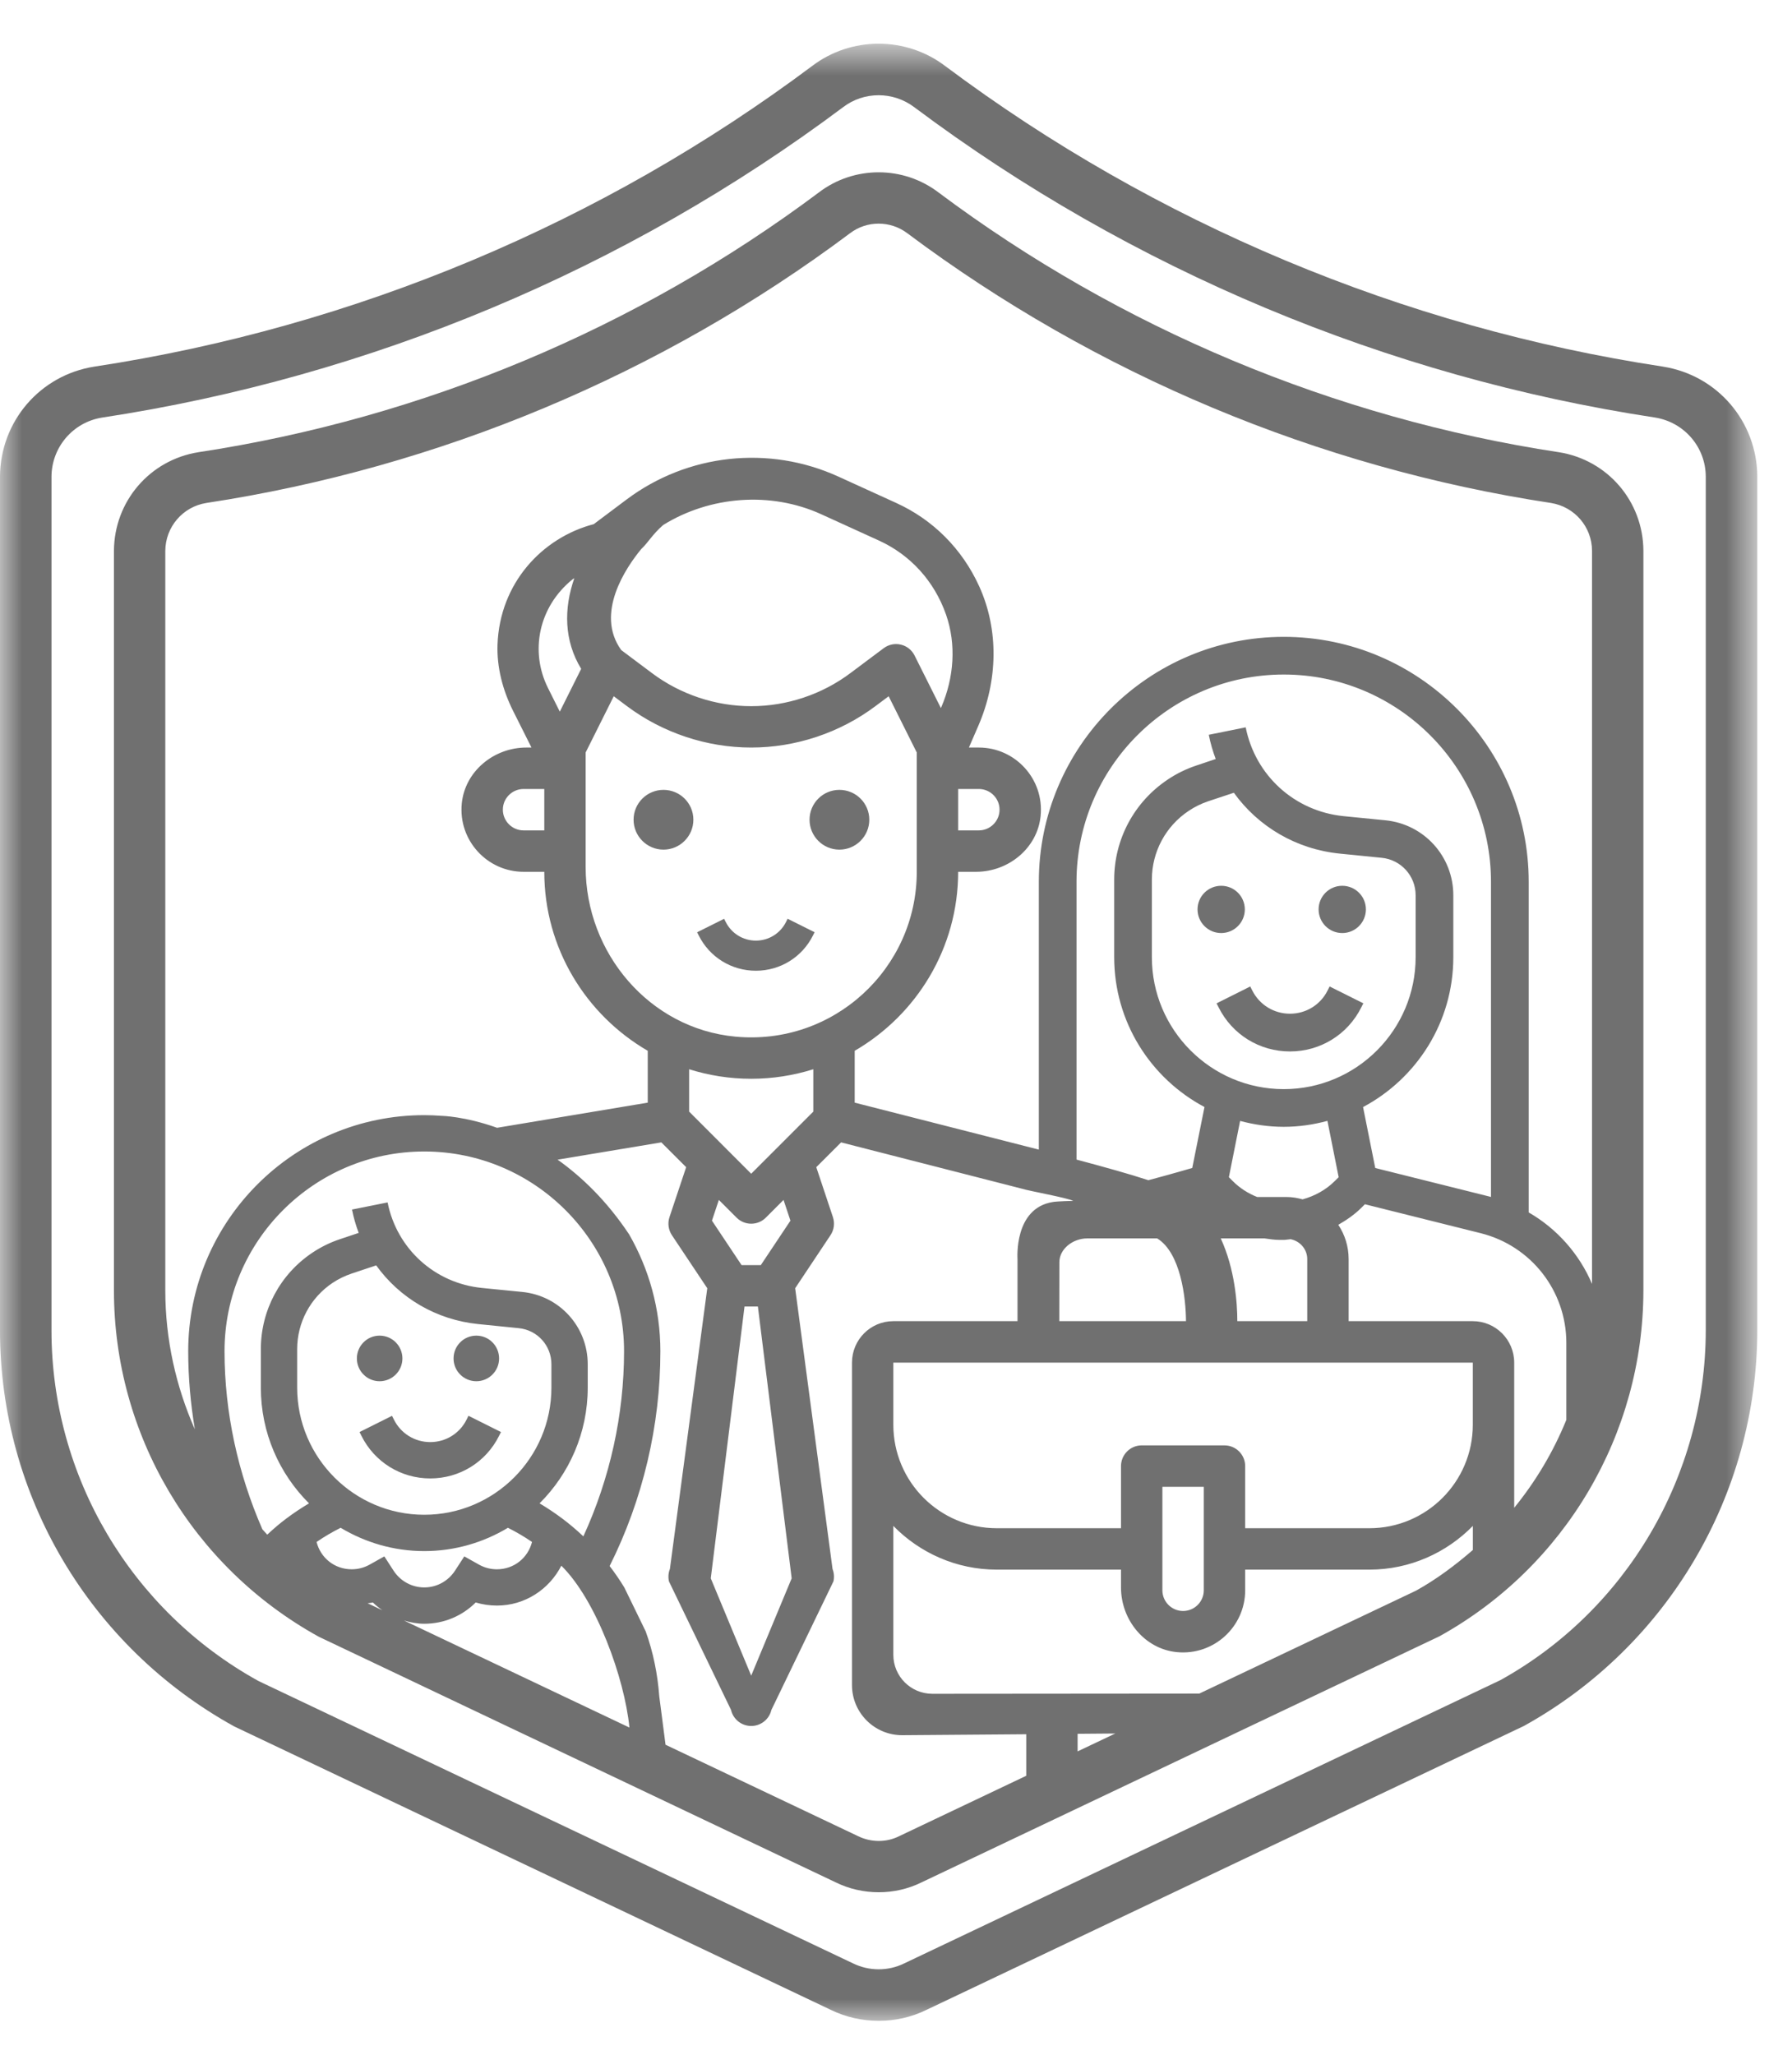 <?xml version="1.0" encoding="UTF-8"?>
<svg width="41px" height="47px" viewBox="0 0 41 47" version="1.1" xmlns="http://www.w3.org/2000/svg" xmlns:xlink="http://www.w3.org/1999/xlink">
    <title>CC9AB387-44D0-4D1B-B8CC-801B2871D30D</title>
    <defs>
        <polygon id="path-1" points="0 0.779 40.206 0.779 40.206 46 0 46"></polygon>
    </defs>
    <g id="Iconografía" stroke="none" stroke-width="1" fill="none" fill-rule="evenodd">
        <g id="Banorte---Iconografía---Coberturas" transform="translate(-50, -1928)">
            <g id="Group-24" transform="translate(50, 1928)">
                <g id="Group-3" transform="translate(0, 0.221)">
                    <mask id="mask-2" fill="white">
                        <use xlink:href="#path-1"></use>
                    </mask>
                    <g id="Clip-2"></g>
                    <path d="M39.027,30.211 C39.021,33.541 37.208,36.611 34.329,38.207 L20.682,44.689 C20.319,44.866 19.886,44.866 19.517,44.686 L6.005,38.271 L5.908,38.224 C2.992,36.612 1.18,33.543 1.178,30.212 L1.178,10.682 C1.182,10.005 1.671,9.436 2.336,9.33 C8.463,8.399 14.324,5.945 19.289,2.231 C19.528,2.048 19.815,1.957 20.102,1.957 C20.39,1.957 20.678,2.049 20.921,2.233 C25.881,5.945 31.741,8.399 37.867,9.329 C38.536,9.437 39.024,10.006 39.027,10.679 L39.027,30.211 Z M38.05,8.165 L38.046,8.164 C32.11,7.264 26.433,4.886 21.631,1.293 C20.732,0.607 19.474,0.608 18.579,1.29 C13.773,4.886 8.095,7.264 2.155,8.165 C0.913,8.362 0.007,9.419 0,10.679 L0,30.212 C0.001,33.972 2.047,37.438 5.36,39.267 L19.004,45.747 C19.349,45.916 19.727,46 20.105,46 C20.48,46 20.855,45.917 21.195,45.75 L34.867,39.255 C38.153,37.435 40.199,33.97 40.206,30.212 L40.206,10.676 C40.198,9.419 39.292,8.362 38.05,8.165 L38.05,8.165 Z" id="Fill-1" fill="#707070" mask="url(#mask-2)"></path>
                </g>
                <path d="M34.644,34.487 L34.644,31.166 C34.644,30.643 34.22,30.218 33.697,30.218 L30.856,30.218 L30.856,28.799 C30.856,28.508 30.769,28.239 30.619,28.014 C30.81,27.905 30.991,27.78 31.148,27.624 L31.228,27.544 L33.878,28.206 C35.032,28.495 35.837,29.526 35.837,30.716 L35.837,32.475 C35.541,33.204 35.138,33.88 34.644,34.487 L34.644,34.487 Z M21.922,18.993 L21.922,18.046 L22.395,18.046 C22.656,18.046 22.869,18.258 22.869,18.519 C22.869,18.78 22.656,18.993 22.395,18.993 L21.922,18.993 Z M33.251,21.893 L33.251,20.477 C33.251,19.589 32.583,18.85 31.698,18.762 L30.739,18.667 C29.62,18.554 28.721,17.739 28.501,16.636 L27.656,16.806 C27.694,16.997 27.748,17.182 27.815,17.36 L27.375,17.508 C27.143,17.585 26.922,17.692 26.719,17.829 C25.95,18.341 25.492,19.196 25.492,20.12 L25.492,21.893 C25.492,23.378 26.33,24.668 27.558,25.32 L27.278,26.714 C27.278,26.714 26.817,26.85 26.274,26.994 C25.841,26.852 25.294,26.7 24.63,26.522 L24.63,20.17 C24.63,17.555 26.757,15.428 29.372,15.428 C31.986,15.428 34.113,17.555 34.113,20.17 L34.113,27.378 C34.104,27.376 34.096,27.372 34.087,27.37 L31.465,26.715 L31.186,25.321 C32.413,24.668 33.251,23.378 33.251,21.893 L33.251,21.893 Z M29.372,24.911 C27.708,24.911 26.354,23.557 26.354,21.893 L26.354,20.12 C26.354,19.485 26.669,18.897 27.197,18.546 C27.337,18.452 27.489,18.378 27.648,18.325 L28.23,18.132 C28.785,18.904 29.654,19.424 30.654,19.524 L31.613,19.62 C32.055,19.664 32.389,20.033 32.389,20.477 L32.389,21.893 C32.389,23.557 31.035,24.911 29.372,24.911 L29.372,24.911 Z M29.803,27.432 C29.685,27.4 29.563,27.378 29.436,27.378 L28.763,27.378 C28.556,27.296 28.364,27.174 28.205,27.014 L28.116,26.925 L28.373,25.638 C28.692,25.723 29.026,25.773 29.372,25.773 C29.717,25.773 30.051,25.723 30.371,25.637 L30.628,26.925 L30.539,27.013 C30.335,27.217 30.078,27.356 29.803,27.432 L29.803,27.432 Z M33.697,32.587 C33.697,33.893 32.637,34.954 31.33,34.954 L28.489,34.954 L28.489,33.533 C28.489,33.272 28.277,33.059 28.015,33.059 L26.121,33.059 C25.86,33.059 25.648,33.272 25.648,33.533 L25.648,34.954 L22.807,34.954 C21.499,34.954 20.439,33.893 20.439,32.587 L20.439,31.166 L33.697,31.166 L33.697,32.587 Z M26.595,36.374 L26.595,34.007 L27.542,34.007 L27.542,36.374 C27.542,36.635 27.329,36.847 27.068,36.847 C26.808,36.847 26.595,36.635 26.595,36.374 L26.595,36.374 Z M24.655,39.656 L25.517,39.649 L24.655,40.058 L24.655,39.656 Z M27.135,30.218 L24.236,30.218 C24.236,30.164 24.238,28.925 24.238,28.869 C24.238,28.57 24.541,28.325 24.877,28.325 L26.476,28.325 C27.014,28.656 27.132,29.688 27.135,30.218 L27.135,30.218 Z M17.187,26.846 L15.767,25.425 L15.767,24.456 C16.216,24.597 16.692,24.674 17.187,24.674 C17.682,24.674 18.159,24.597 18.608,24.456 L18.608,25.425 L17.187,26.846 Z M16.289,27.919 L16.447,27.445 L16.852,27.85 C16.945,27.942 17.066,27.989 17.187,27.989 C17.309,27.989 17.43,27.942 17.522,27.85 L17.927,27.445 L18.085,27.919 L17.407,28.936 L16.967,28.936 L16.289,27.919 Z M17.034,29.883 L17.34,29.883 L18.113,36.1 L17.187,38.326 L16.262,36.1 L17.034,29.883 Z M13.399,17.211 L14.042,15.925 L14.346,16.152 C15.161,16.762 16.17,17.098 17.187,17.098 C18.205,17.098 19.214,16.762 20.028,16.152 L20.332,15.925 L20.975,17.211 L20.975,19.94 C20.975,22.149 19.074,23.923 16.822,23.71 C14.859,23.525 13.399,21.799 13.399,19.829 L13.399,17.211 Z M14.214,14.869 C13.608,14.03 14.323,12.979 14.672,12.557 C14.831,12.409 14.922,12.228 15.173,12.008 C16.245,11.344 17.634,11.236 18.787,11.761 L20.108,12.363 C20.824,12.688 21.374,13.287 21.644,14.055 C21.884,14.741 21.826,15.498 21.54,16.166 L21.527,16.195 L20.925,14.993 C20.862,14.867 20.748,14.776 20.61,14.744 C20.474,14.711 20.33,14.742 20.218,14.826 L19.46,15.393 C18.809,15.883 18.001,16.152 17.187,16.152 C16.373,16.152 15.566,15.883 14.915,15.394 L14.214,14.869 Z M12.453,18.046 L12.453,18.993 L11.979,18.993 C11.718,18.993 11.505,18.78 11.505,18.519 C11.505,18.258 11.718,18.046 11.979,18.046 L12.453,18.046 Z M13.099,13.251 C13.111,13.24 13.127,13.235 13.14,13.225 C12.897,13.922 12.903,14.651 13.297,15.298 L12.808,16.277 L12.537,15.735 C12.122,14.905 12.316,13.885 13.099,13.251 L13.099,13.251 Z M19.628,41.995 L15.227,39.906 L15.084,38.801 C15.046,38.291 14.945,37.789 14.773,37.313 L14.285,36.311 C14.182,36.141 14.069,35.977 13.948,35.819 L13.95,35.815 C14.708,34.3 15.109,32.602 15.109,30.907 C15.109,29.934 14.847,29.022 14.394,28.233 C13.882,27.464 13.312,26.919 12.758,26.524 L15.131,26.129 L15.699,26.696 L15.317,27.839 C15.271,27.977 15.292,28.13 15.373,28.252 L16.182,29.465 L15.327,35.886 C15.291,35.975 15.284,36.074 15.305,36.169 L16.726,39.11 C16.775,39.325 16.967,39.477 17.187,39.477 C17.408,39.477 17.599,39.325 17.649,39.11 L19.069,36.169 C19.091,36.075 19.083,35.976 19.048,35.886 L18.193,29.465 L19.001,28.252 C19.083,28.13 19.103,27.977 19.057,27.839 L18.676,26.696 L19.244,26.129 L23.376,27.187 C23.539,27.24 24.418,27.395 24.554,27.467 C24.273,27.473 24.098,27.487 24.086,27.493 C23.196,27.635 23.28,28.785 23.28,28.799 L23.28,30.218 L20.439,30.218 C19.916,30.218 19.493,30.643 19.493,31.166 L19.493,38.541 C19.493,39.174 20.006,39.688 20.641,39.688 L23.48,39.666 L23.48,40.616 L20.571,41.998 C20.279,42.144 19.929,42.143 19.628,41.995 L19.628,41.995 Z M9.707,37.139 C10.154,37.139 10.574,36.962 10.884,36.652 C11.04,36.699 11.205,36.723 11.37,36.723 C12.012,36.723 12.567,36.35 12.843,35.811 C13.641,36.594 14.289,38.38 14.401,39.513 L9.243,37.065 C9.393,37.109 9.547,37.139 9.707,37.139 L9.707,37.139 Z M8.531,36.652 C8.598,36.718 8.671,36.776 8.748,36.83 L8.411,36.67 C8.45,36.662 8.492,36.664 8.531,36.652 L8.531,36.652 Z M9.707,34.646 C8.104,34.646 6.799,33.341 6.799,31.738 L6.799,30.859 C6.799,30.248 7.102,29.68 7.611,29.341 C7.746,29.252 7.893,29.18 8.046,29.129 L8.607,28.942 C9.142,29.687 9.98,30.188 10.944,30.285 L11.868,30.378 C12.294,30.42 12.616,30.775 12.616,31.204 L12.616,31.738 C12.616,33.341 11.311,34.646 9.707,34.646 L9.707,34.646 Z M8.793,35.598 L8.454,35.788 C8.329,35.857 8.192,35.893 8.046,35.893 C7.653,35.893 7.334,35.631 7.243,35.268 C7.423,35.145 7.606,35.038 7.794,34.944 C8.355,35.28 9.008,35.477 9.707,35.477 C10.407,35.477 11.061,35.28 11.621,34.944 C11.809,35.038 11.992,35.145 12.172,35.268 C12.081,35.63 11.762,35.893 11.37,35.893 C11.223,35.893 11.086,35.857 10.962,35.788 L10.623,35.598 L10.411,35.924 C10.254,36.165 9.991,36.308 9.707,36.308 C9.424,36.308 9.161,36.165 9.004,35.924 L8.793,35.598 Z M5.137,30.907 C5.137,28.387 7.187,26.337 9.707,26.337 C12.227,26.337 14.278,28.387 14.278,30.907 C14.278,32.362 13.954,33.817 13.347,35.14 C13.195,34.997 13.035,34.86 12.865,34.733 C12.696,34.606 12.522,34.491 12.345,34.385 C13.025,33.708 13.447,32.772 13.447,31.738 L13.447,31.204 C13.447,30.346 12.803,29.635 11.95,29.55 L11.025,29.458 C9.947,29.35 9.08,28.564 8.868,27.502 L8.054,27.665 C8.09,27.849 8.142,28.028 8.207,28.199 L7.783,28.341 C7.56,28.415 7.346,28.519 7.15,28.65 C6.41,29.143 5.968,29.968 5.968,30.859 L5.968,31.738 C5.968,32.772 6.39,33.708 7.07,34.385 C6.893,34.491 6.719,34.606 6.55,34.733 C6.397,34.847 6.253,34.972 6.114,35.101 C6.075,35.062 6.042,35.018 6.003,34.978 C5.443,33.698 5.137,32.303 5.137,30.907 L5.137,30.907 Z M33.698,35.452 C33.297,35.799 32.87,36.12 32.398,36.382 L27.439,38.736 L21.332,38.741 C20.839,38.741 20.439,38.342 20.439,37.849 L20.439,34.901 C21.042,35.517 21.88,35.901 22.807,35.901 L25.648,35.901 L25.648,36.31 C25.648,37.051 26.188,37.716 26.926,37.788 C27.773,37.87 28.489,37.204 28.489,36.374 L28.489,35.901 L31.33,35.901 C32.257,35.901 33.095,35.516 33.698,34.901 L33.698,35.452 Z M29.909,28.799 L29.909,30.218 L28.309,30.218 C28.31,29.813 28.254,29.027 27.93,28.325 L28.931,28.325 C29.045,28.341 29.159,28.359 29.274,28.359 L29.372,28.359 C29.424,28.359 29.476,28.347 29.528,28.343 C29.744,28.387 29.909,28.57 29.909,28.799 L29.909,28.799 Z M3.782,12.601 C3.785,12.051 4.182,11.59 4.721,11.504 C10.042,10.695 15.132,8.564 19.445,5.337 C19.638,5.189 19.87,5.115 20.102,5.115 C20.336,5.115 20.57,5.19 20.766,5.34 C25.074,8.563 30.163,10.695 35.485,11.504 C36.027,11.591 36.422,12.051 36.425,12.597 L36.425,29.367 C36.134,28.682 35.626,28.106 34.976,27.731 L34.976,20.17 C34.976,17.08 32.461,14.566 29.372,14.566 C26.282,14.566 23.768,17.08 23.768,20.17 L23.768,22.126 L23.768,23.192 L23.768,26.294 C23.764,26.293 23.76,26.292 23.756,26.291 L19.555,25.22 L19.555,24.034 C20.968,23.214 21.922,21.688 21.922,19.94 L22.332,19.94 C23.074,19.94 23.737,19.399 23.809,18.661 C23.892,17.815 23.226,17.098 22.395,17.098 L22.168,17.098 L22.388,16.591 C22.825,15.576 22.861,14.415 22.403,13.409 C22.013,12.552 21.344,11.884 20.501,11.502 L19.18,10.9 C17.591,10.176 15.733,10.378 14.336,11.425 L13.589,11.985 L13.59,11.987 C12.399,12.298 11.434,13.342 11.383,14.743 C11.365,15.267 11.503,15.786 11.737,16.255 L12.16,17.098 L12.042,17.098 C11.301,17.098 10.638,17.639 10.565,18.378 C10.483,19.223 11.149,19.94 11.979,19.94 L12.453,19.94 C12.453,21.688 13.407,23.214 14.82,24.034 L14.82,25.22 L11.373,25.795 C10.633,25.531 10.105,25.522 10.105,25.522 C9.974,25.512 9.842,25.506 9.707,25.506 C6.729,25.506 4.306,27.928 4.306,30.907 C4.306,31.505 4.36,32.102 4.458,32.692 C4.024,31.709 3.783,30.633 3.782,29.522 L3.782,12.601 Z M35.667,10.343 L35.664,10.343 C30.532,9.563 25.624,7.508 21.474,4.403 C20.667,3.787 19.54,3.788 18.737,4.4 C14.583,7.508 9.675,9.563 4.54,10.343 C3.427,10.52 2.614,11.466 2.607,12.597 L2.607,29.522 C2.609,32.809 4.397,35.838 7.294,37.436 L19.117,43.052 C19.427,43.205 19.767,43.28 20.105,43.28 C20.442,43.28 20.778,43.205 21.082,43.055 L32.935,37.425 C35.806,35.834 37.594,32.806 37.6,29.522 L37.6,12.594 C37.593,11.466 36.781,10.52 35.667,10.343 L35.667,10.343 Z" id="Fill-4" fill="#707070"></path>
                <path d="M17.294,22.203 C17.851,22.203 18.352,21.893 18.601,21.395 L18.637,21.322 L18.02,21.014 L17.984,21.087 C17.853,21.349 17.588,21.514 17.294,21.514 C17,21.514 16.735,21.349 16.604,21.087 L16.567,21.015 L15.95,21.323 L15.986,21.395 C16.235,21.893 16.736,22.203 17.294,22.203" id="Fill-6" fill="#707070"></path>
                <path d="M15.18,19.433 C15.557,19.433 15.864,19.126 15.864,18.749 C15.864,18.371 15.557,18.066 15.18,18.066 C14.803,18.066 14.496,18.371 14.496,18.749 C14.496,19.126 14.803,19.433 15.18,19.433" id="Fill-8" fill="#707070"></path>
                <path d="M19.205,19.433 C19.582,19.433 19.889,19.126 19.889,18.749 C19.889,18.371 19.582,18.066 19.205,18.066 C18.828,18.066 18.522,18.371 18.522,18.749 C18.522,19.126 18.828,19.433 19.205,19.433" id="Fill-10" fill="#707070"></path>
                <path d="M10.675,32.47 C10.517,32.787 10.198,32.984 9.844,32.984 C9.489,32.984 9.171,32.787 9.013,32.47 L8.969,32.383 L8.226,32.754 L8.27,32.842 C8.57,33.442 9.173,33.815 9.844,33.815 C10.515,33.815 11.118,33.442 11.418,32.842 L11.462,32.754 L10.718,32.382 L10.675,32.47 Z" id="Fill-12" fill="#707070"></path>
                <path d="M8.685,31.592 C8.973,31.592 9.207,31.358 9.207,31.071 C9.207,30.782 8.973,30.549 8.685,30.549 C8.398,30.549 8.165,30.782 8.165,31.071 C8.165,31.358 8.398,31.592 8.685,31.592" id="Fill-14" fill="#707070"></path>
                <path d="M10.898,31.592 C11.186,31.592 11.419,31.358 11.419,31.071 C11.419,30.782 11.186,30.549 10.898,30.549 C10.61,30.549 10.377,30.782 10.377,31.071 C10.377,31.358 10.61,31.592 10.898,31.592" id="Fill-16" fill="#707070"></path>
                <path d="M30.375,22.654 C30.212,22.982 29.881,23.186 29.514,23.186 C29.146,23.186 28.816,22.982 28.651,22.654 L28.605,22.563 L27.834,22.949 L27.881,23.04 C28.192,23.663 28.817,24.049 29.514,24.049 C30.209,24.049 30.835,23.663 31.146,23.04 L31.192,22.948 L30.421,22.563 L30.375,22.654 Z" id="Fill-18" fill="#707070"></path>
                <path d="M28.481,20.8 C28.481,20.501 28.239,20.26 27.94,20.26 C27.642,20.26 27.399,20.501 27.399,20.8 C27.399,21.099 27.642,21.341 27.94,21.341 C28.239,21.341 28.481,21.099 28.481,20.8" id="Fill-20" fill="#707070"></path>
                <path d="M30.71,20.26 C30.411,20.26 30.169,20.501 30.169,20.8 C30.169,21.099 30.411,21.341 30.71,21.341 C31.008,21.341 31.251,21.099 31.251,20.8 C31.251,20.501 31.008,20.26 30.71,20.26" id="Fill-22" fill="#707070"></path>
            </g>
        </g>
    </g>
</svg>